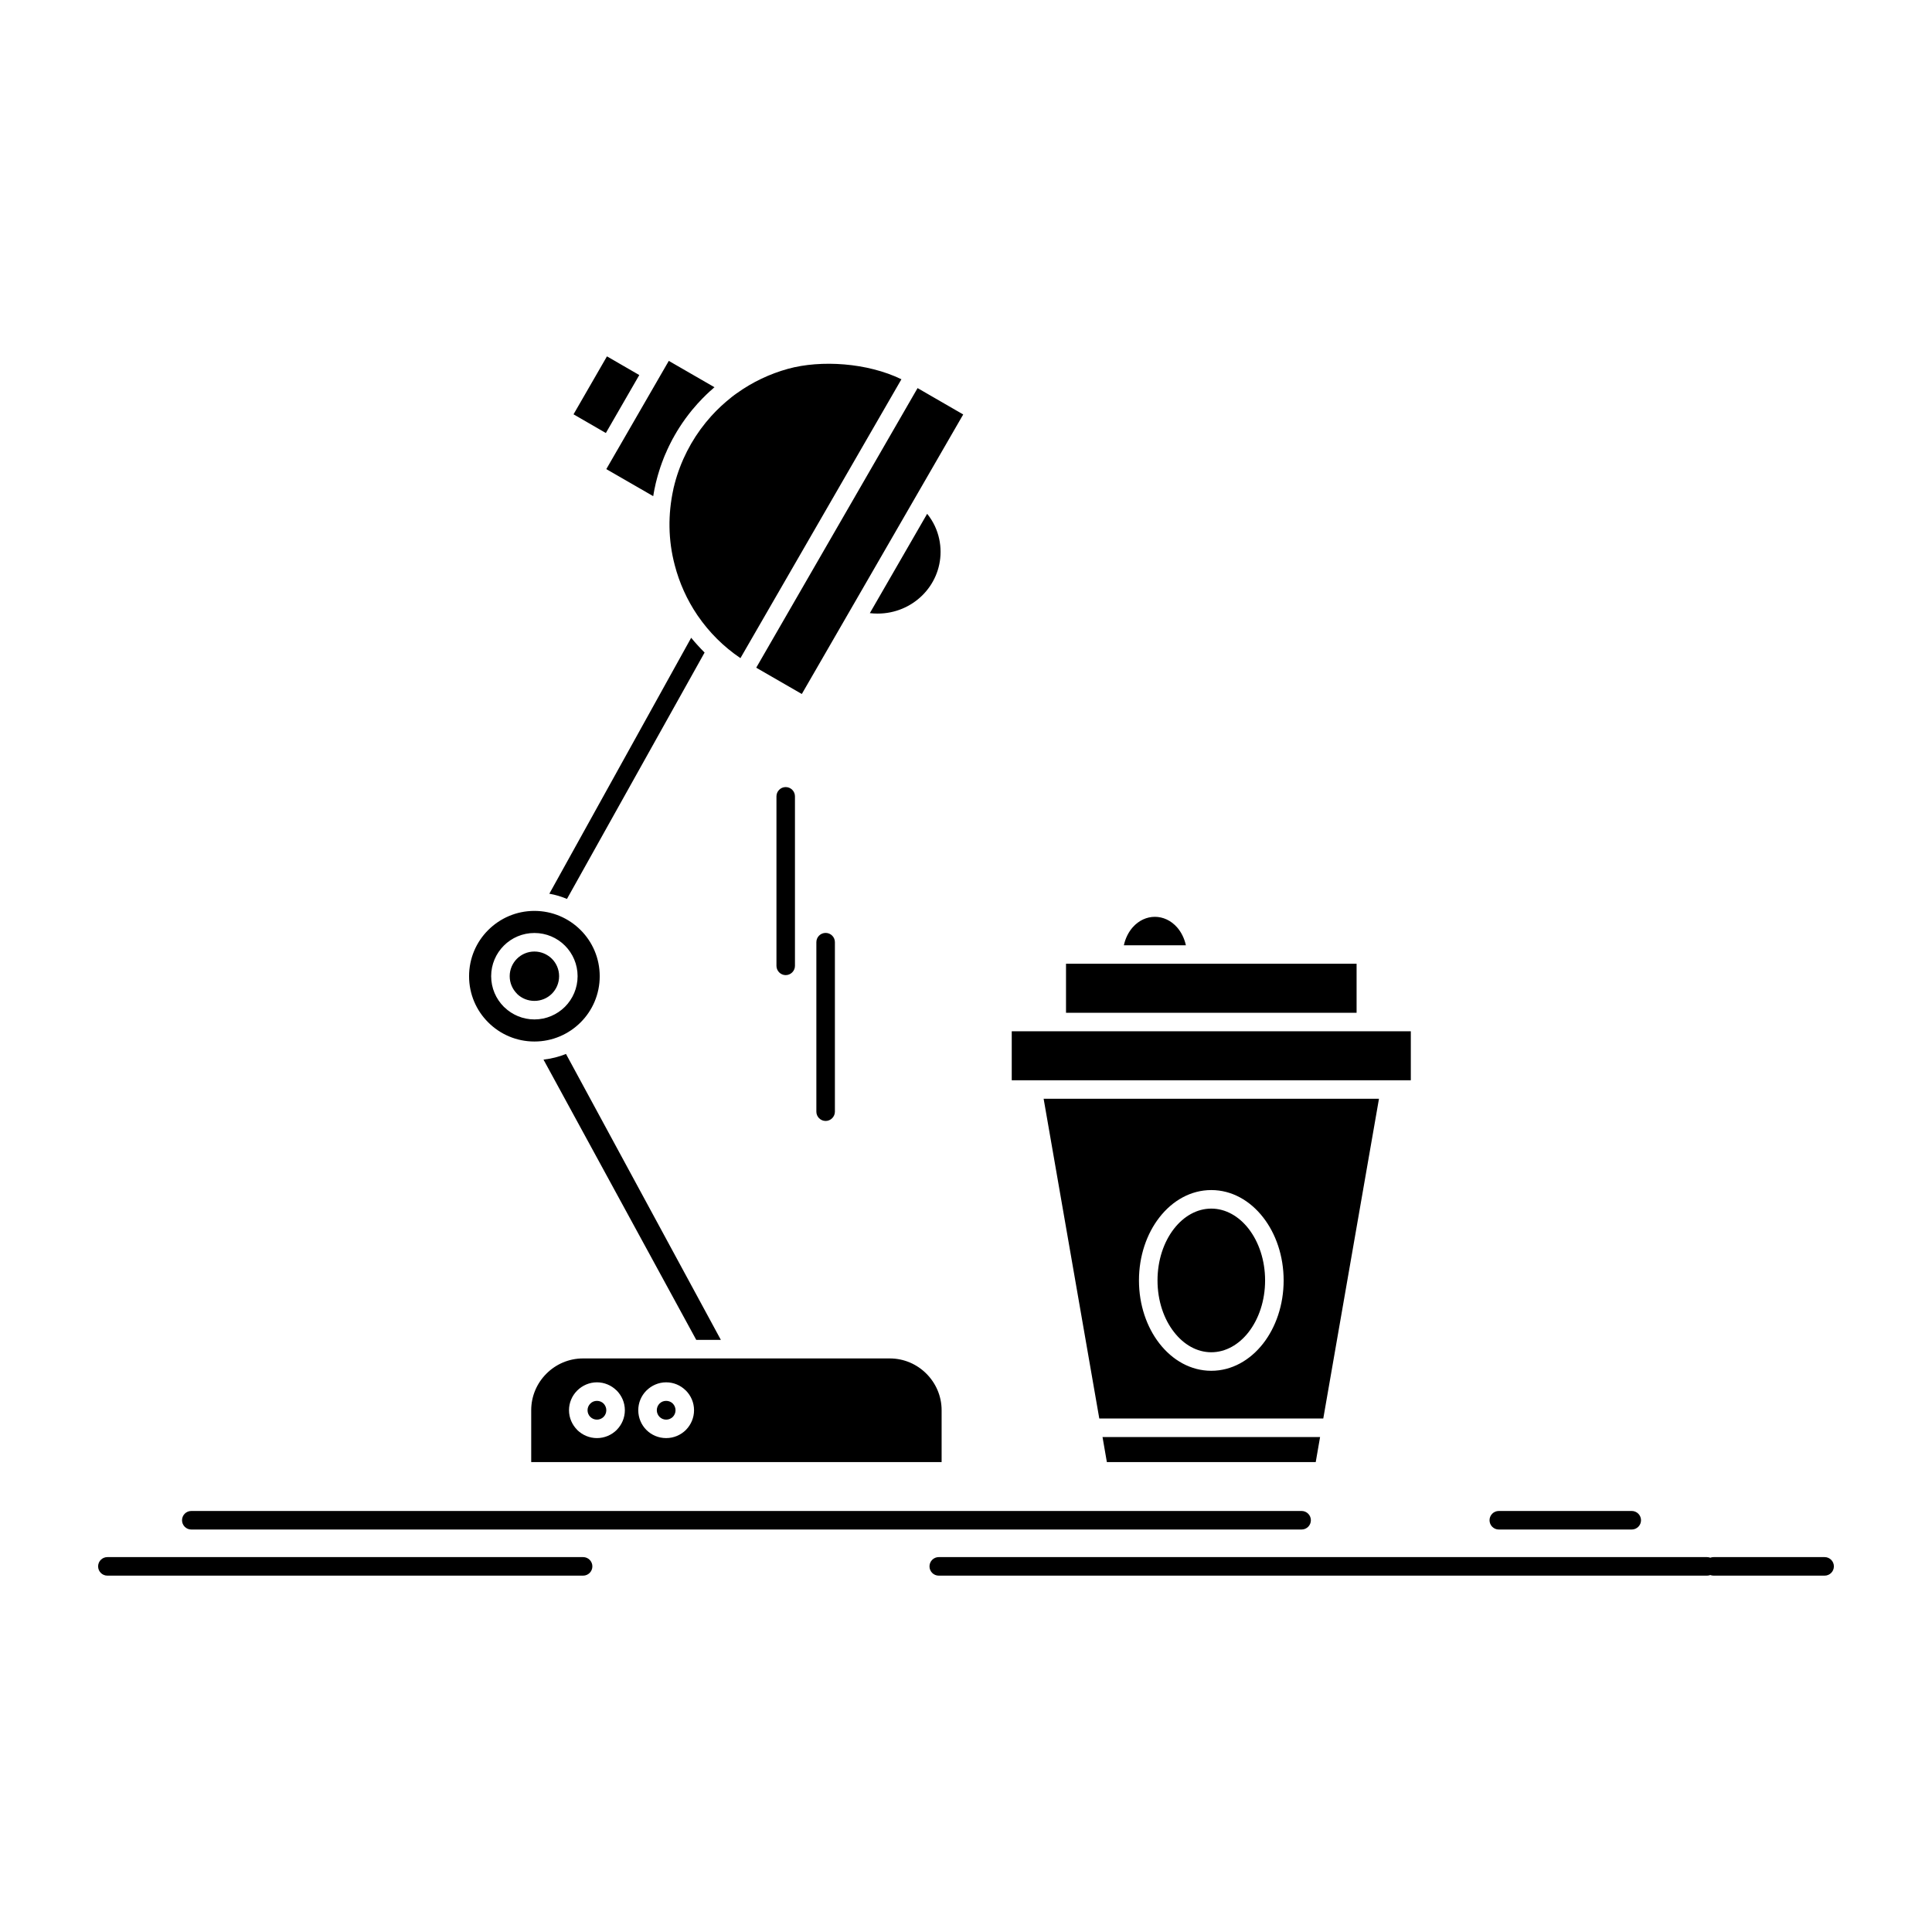 <?xml version="1.0" ?><!DOCTYPE svg  PUBLIC '-//W3C//DTD SVG 1.1//EN'  'http://www.w3.org/Graphics/SVG/1.1/DTD/svg11.dtd'><svg height="750px" style="enable-background:new 0 0 512 512;" version="1.1" viewBox="0 0 512 512" width="750px" xml:space="preserve" xmlns="http://www.w3.org/2000/svg" xmlns:xlink="http://www.w3.org/1999/xlink"><g id="_x36_9_x2C__studio_x2C__design_x2C__coffee_x2C__lamp_x2C__flash"><g><path d="M189.351,102.627l-12.115-6.99l-13.661,23.668l-0.041,0.061l-2.855,4.953    l12.433,7.17l0.03-0.22l0.019-0.06v-0.039l0.021-0.101l0.02-0.101l0.021-0.119l0.009-0.101l0.021-0.099l0,0l0.02-0.101    l0.189-1.038h0.01l0.02-0.101l0.07-0.319l0.021-0.1l0.009-0.04l0.189-0.879l0.03-0.12l0.03-0.1v-0.04l0.021-0.06l0.02-0.1    l0.03-0.101l0.03-0.101l0.181-0.719l0.02-0.059l0.151-0.561l0,0l0.03-0.1l0.119-0.42l0.02-0.039l0.2-0.68l0.3-0.938l0.019-0.061    l0.03-0.1l0.33-0.92l0.03-0.1l0.021-0.061l0.398-1.037l0.011-0.041l0.06-0.159l0.149-0.36l0.032-0.1l0.198-0.459l0,0l0.4-0.898    l0.06-0.16l0.021-0.02l0.049-0.141l0.07-0.139l0.07-0.16l0.049-0.12l0.021-0.021l0.219-0.459l0.019-0.061l0.5-0.998l0.039-0.08    l0.03-0.06l0.081-0.159l0.081-0.141l0.069-0.16l0.021-0.02l0.06-0.119l0.079-0.16l0.081-0.14l0.06-0.12l0.02-0.04l0.091-0.14    l0.33-0.6l0.079-0.139l0.081-0.141l0,0l0.089-0.14l0.079-0.14l0.081-0.141l0.06-0.099l0.019-0.04l0.081-0.141l0.17-0.279    l0.049-0.08l0.03-0.04l0.249-0.399l0.011-0.02l0.021-0.04l0.06-0.101l0.079-0.119c1.039-1.638,2.167-3.176,3.365-4.654l0.051-0.06    c0.458-0.559,0.938-1.099,1.417-1.638l0.06-0.08h0.01c0.39-0.439,0.788-0.859,1.208-1.278v-0.02l0.081-0.061    c0.639-0.659,1.298-1.298,1.978-1.917l0.039-0.02l0.849-0.76l0.02-0.02l0.051-0.061L189.351,102.627z M169.417,99.392    l-8.568-4.952l-8.858,15.359l8.568,4.952L169.417,99.392z M349.834,380.83h-57.653l1.149,6.633h55.354L349.834,380.83z     M279.3,306.831h83.415l2.727-15.64h-88.869L279.3,306.831z M362.715,306.831H279.3l12.023,69.087h59.359L362.715,306.831z     M268.123,286.279c35.253,0,70.506,0,105.758,0v-12.983c-35.252,0-70.505,0-105.758,0V286.279z M359.511,255.4    c-25.675,0-51.341,0-77.007,0v13.002h77.007V255.4z M330.889,325.625c-2.566-3.295-6.07-5.332-9.886-5.332    s-7.31,2.037-9.878,5.332c-2.705,3.476-4.372,8.329-4.372,13.702c0,5.372,1.667,10.226,4.372,13.681    c2.568,3.316,6.063,5.354,9.878,5.354s7.319-2.037,9.886-5.333c2.697-3.476,4.375-8.329,4.375-13.701    C335.264,333.954,333.586,329.101,330.889,325.625z M321.003,315.379c5.411,0,10.276,2.776,13.751,7.251    c3.346,4.294,5.424,10.206,5.424,16.697s-2.078,12.403-5.414,16.698c-3.484,4.473-8.35,7.249-13.761,7.249    c-5.413,0-10.276-2.776-13.752-7.249c-3.345-4.295-5.414-10.207-5.414-16.698s2.069-12.403,5.414-16.697    C310.727,318.155,315.59,315.379,321.003,315.379z M311.935,245.754c-3.274-3.715-8.488-3.715-11.765,0    c-1.117,1.277-1.937,2.916-2.337,4.754h16.438C313.871,248.67,313.054,247.031,311.935,245.754z M235.797,359.999h-81.289    c-3.776,0-7.21,1.538-9.699,4.034c-2.486,2.477-4.034,5.912-4.034,9.688v13.742h108.763v-13.742c0-3.775-1.558-7.211-4.045-9.688    C243.008,361.537,239.572,359.999,235.797,359.999z M178.815,149.764c1.218,4.693,3.236,9.188,5.982,13.242l0.03,0.06l0.039,0.04    l0,0l0.041,0.039l0.021,0.061h0.009c3.027,4.414,6.851,8.209,11.285,11.205l42.664-73.9c-9.039-4.394-21.333-5.172-30.04-2.775    c-4.843,1.338-9.458,3.515-13.592,6.49h-0.02l-0.021,0.021l-0.019,0.021l-0.06,0.039l-0.11,0.08l-0.109,0.08l-0.11,0.08    l-0.23,0.16l-0.1,0.08l-0.119,0.099l-0.079,0.061l-0.032,0.021l-0.108,0.08l-0.111,0.08l-0.109,0.079l-0.061,0.06l-0.049,0.041    c-1.888,1.497-3.685,3.154-5.343,4.992c-1.978,2.197-3.764,4.634-5.303,7.291c-0.769,1.338-1.448,2.676-2.057,4.033l-0.06,0.141    l-0.53,1.238l-0.049,0.14l-0.051,0.14l-0.06,0.12v0.021l-0.049,0.119l-0.051,0.141l-0.06,0.139l-0.04,0.1l-0.009,0.041    l-0.051,0.14l-0.049,0.14l-0.051,0.141l-0.02,0.039l-0.04,0.1l-0.041,0.14l-0.06,0.141l-0.041,0.119v0.021l-0.049,0.12    l-0.051,0.14l-0.039,0.139l-0.03,0.08l-0.021,0.061l-0.049,0.14l-0.04,0.14l-0.049,0.141l-0.011,0.02l-0.04,0.119l-0.041,0.141    l-0.039,0.14l-0.041,0.101v0.039l-0.051,0.14l-0.039,0.161l-0.051,0.139l-0.011,0.021l-0.068,0.259l-0.04,0.141l-0.03,0.119    l-0.01,0.04l-0.041,0.14l-0.039,0.141l-0.041,0.139l-0.01,0.041l-0.03,0.119l-0.041,0.141l-0.039,0.139l-0.021,0.101l-0.011,0.04    l-0.03,0.159l-0.039,0.141l-0.04,0.14l-0.041,0.139l-0.03,0.161l-0.07,0.278l-0.019,0.141    C176.987,136.302,177.057,143.133,178.815,149.764z M243.167,102.848l-42.761,74.1l12.083,6.97l42.772-74.079L243.167,102.848z     M150.253,238.225l36.471-65.293c-1.258-1.258-2.446-2.557-3.555-3.914l-37.588,67.828    C147.207,237.125,148.776,237.604,150.253,238.225z M191.039,355.086l-41.045-75.777c-1.877,0.758-3.875,1.258-5.961,1.498    l40.484,74.279H191.039z M152.97,368.508c1.348-1.339,3.195-2.178,5.224-2.178c1.986,0,3.804,0.8,5.141,2.098l0.081,0.061    c1.339,1.357,2.178,3.195,2.178,5.232c0,1.996-0.8,3.814-2.097,5.152l-0.07,0.08c-1.349,1.338-3.206,2.157-5.232,2.157    c-1.988,0-3.806-0.799-5.143-2.077l-0.07-0.08c-1.35-1.358-2.188-3.195-2.188-5.232c0-1.997,0.809-3.814,2.099-5.133    L152.97,368.508z M158.194,371.244c-0.69,0-1.309,0.26-1.748,0.719c-0.459,0.459-0.74,1.078-0.74,1.758    c0,0.699,0.281,1.317,0.719,1.758c0.46,0.459,1.079,0.738,1.769,0.738c0.688,0,1.307-0.279,1.756-0.719    c0.449-0.46,0.73-1.078,0.73-1.777c0-0.68-0.281-1.299-0.719-1.758C159.501,371.504,158.882,371.244,158.194,371.244z     M230.516,162.486c0.647,0.08,1.327,0.12,2.067,0.12c4.613,0,8.796-1.838,11.804-4.794c3.015-2.956,4.873-7.051,4.873-11.564    c0-2.396-0.52-4.674-1.458-6.711l-0.041-0.1c-0.56-1.178-1.239-2.277-2.056-3.275L230.516,162.486z M133.517,250.607    c2.078-2.078,4.943-3.355,8.109-3.355c3.155,0,6.031,1.277,8.098,3.355c2.069,2.076,3.346,4.953,3.346,8.09    c0,3.154-1.277,6.03-3.346,8.107c-2.086,2.077-4.952,3.355-8.098,3.355c-3.076,0-5.872-1.218-7.93-3.195l-0.179-0.16    c-2.067-2.077-3.355-4.933-3.355-8.107C130.162,255.541,131.45,252.684,133.517,250.607z M141.625,252.166    c-1.818,0-3.455,0.738-4.634,1.916c-1.178,1.179-1.917,2.816-1.917,4.615c0,1.816,0.739,3.455,1.917,4.633l0.1,0.119    c1.179,1.119,2.776,1.798,4.534,1.798c1.797,0,3.436-0.719,4.624-1.897c1.188-1.197,1.918-2.836,1.918-4.652    c0-1.799-0.73-3.437-1.907-4.615C145.061,252.904,143.422,252.166,141.625,252.166z M171.316,368.508    c1.348-1.339,3.195-2.178,5.222-2.178c1.997,0,3.814,0.8,5.132,2.098l0.081,0.061c1.348,1.357,2.177,3.195,2.177,5.232    c0,1.996-0.8,3.814-2.088,5.152l-0.07,0.08c-1.358,1.338-3.195,2.157-5.232,2.157c-2.038,0-3.894-0.819-5.233-2.157    s-2.157-3.195-2.157-5.232c0-1.997,0.799-3.814,2.086-5.133L171.316,368.508z M176.538,371.244c-0.69,0-1.308,0.26-1.758,0.719    c-0.449,0.459-0.718,1.078-0.718,1.758c0,0.679,0.279,1.317,0.718,1.758c0.451,0.459,1.079,0.738,1.758,0.738    c0.689,0,1.309-0.279,1.758-0.719c0.449-0.46,0.728-1.078,0.728-1.777c0-0.68-0.279-1.299-0.72-1.758    C177.847,371.504,177.228,371.244,176.538,371.244z M454.113,417.562c-0.311,0-0.59-0.06-0.87-0.159    c-0.26,0.1-0.55,0.159-0.858,0.159H248.771c-1.348,0-2.446-1.099-2.446-2.457c0-1.357,1.099-2.456,2.446-2.456h203.614    c0.309,0,0.599,0.06,0.858,0.159c0.28-0.1,0.56-0.159,0.87-0.159h29.429c1.358,0,2.457,1.099,2.457,2.456    c0,1.358-1.099,2.457-2.457,2.457H454.113z M28.458,417.562c-1.358,0-2.457-1.099-2.457-2.457c0-1.357,1.099-2.456,2.457-2.456    h126.07c1.358,0,2.457,1.099,2.457,2.456c0,1.358-1.099,2.457-2.457,2.457H28.458z M432.432,400.425    c1.348,0,2.456,1.099,2.456,2.456c0,1.358-1.108,2.457-2.456,2.457h-35.242c-1.348,0-2.447-1.099-2.447-2.457    c0-1.357,1.1-2.456,2.447-2.456H432.432z M205.769,211.041c0-1.357,1.099-2.457,2.446-2.457c1.358,0,2.457,1.1,2.457,2.457v44.919    c0,1.338-1.099,2.456-2.457,2.456c-1.348,0-2.446-1.118-2.446-2.456V211.041z M216.344,249.688c0-1.358,1.099-2.456,2.457-2.456    c1.358,0,2.457,1.098,2.457,2.456v44.919c0,1.338-1.099,2.457-2.457,2.457c-1.358,0-2.457-1.119-2.457-2.457V249.688z     M50.689,405.338c-1.35,0-2.448-1.099-2.448-2.457c0-1.357,1.098-2.456,2.448-2.456h294.25c1.358,0,2.457,1.099,2.457,2.456    c0,1.358-1.099,2.457-2.457,2.457H50.689z M141.625,241.398c-4.784,0-9.107,1.939-12.243,5.074    c-3.136,3.115-5.073,7.45-5.073,12.243c0,4.774,1.937,9.108,5.073,12.224c3.136,3.136,7.459,5.073,12.243,5.073    c4.773,0,9.107-1.938,12.243-5.073c3.127-3.115,5.064-7.449,5.064-12.224c0-4.793-1.938-9.128-5.064-12.243    C150.732,243.338,146.398,241.398,141.625,241.398z" style="fill-rule:evenodd;clip-rule:evenodd;"/></g></g><g id="Layer_1"/></svg>